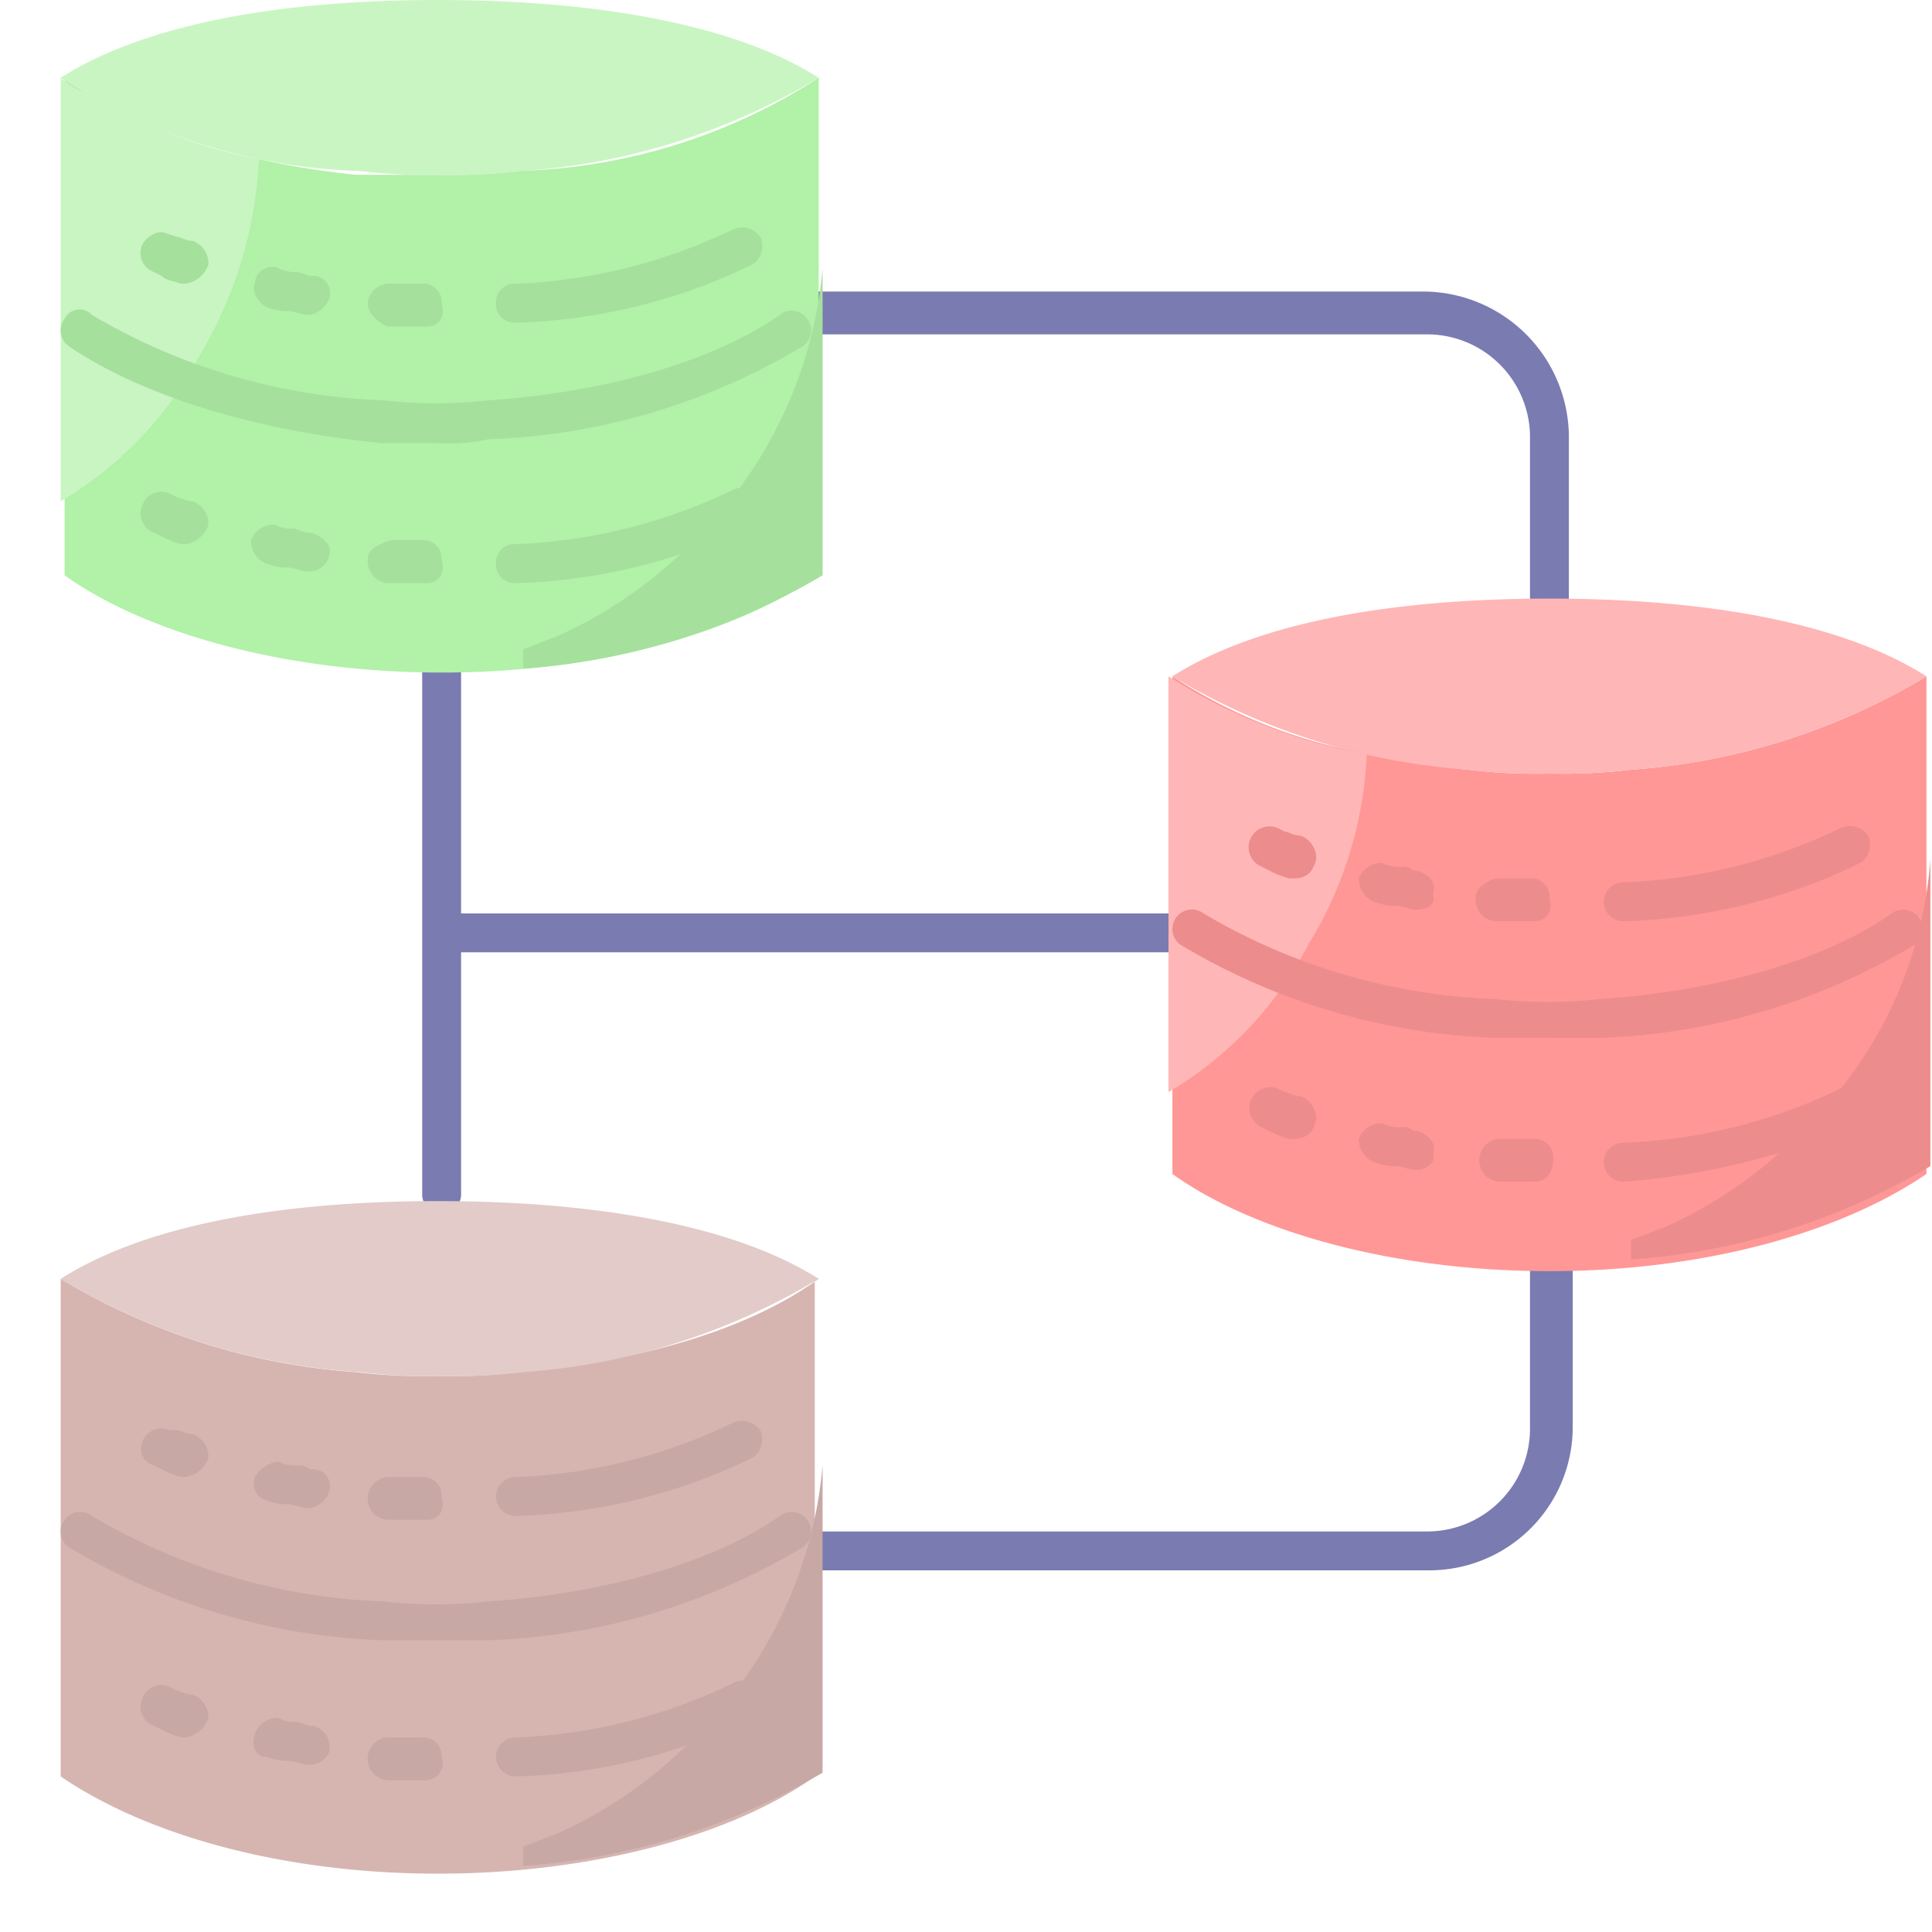 <svg xmlns="http://www.w3.org/2000/svg" xmlns:xlink="http://www.w3.org/1999/xlink" width="66" height="66" viewBox="0 0 66 66">
  <defs>
    <clipPath id="clip-path">
      <rect id="Rectangle_44387" data-name="Rectangle 44387" width="64" height="65" transform="translate(-0.41)" fill="#fff" stroke="#707070" stroke-width="1"/>
    </clipPath>
  </defs>
  <g id="Image" transform="translate(-16 -94)">
    <rect id="Image_background" width="66" height="66" transform="translate(16 94)" fill="#fff"/>
    <g id="Mask_Group_362" data-name="Mask Group 362" transform="translate(18.41 94)" clip-path="url(#clip-path)">
      <g id="technology" transform="translate(-0.348 0)">
        <g id="Group_41947" data-name="Group 41947" transform="translate(12.361 22.308)">
          <g id="Group_41946" data-name="Group 41946">
            <path id="Path_44160" data-name="Path 44160" d="M28.582,15.768a.664.664,0,1,0,0-1.328H4.415V6.208a.627.627,0,0,0-.664-.664.627.627,0,0,0-.664.664V24a.627.627,0,0,0,.664.664A.627.627,0,0,0,4.415,24V15.768Z" transform="translate(-3.087 -5.544)" fill="#797bb1"/>
          </g>
        </g>
        <g id="Group_41949" data-name="Group 41949" transform="translate(25.241 42.624)">
          <g id="Group_41948" data-name="Group 41948">
            <path id="Path_44161" data-name="Path 44161" d="M31.935,10.622a.627.627,0,0,0-.664.664v5.577a3.515,3.515,0,0,1-3.452,3.452H6.971a.664.664,0,1,0,0,1.328H27.818a4.9,4.9,0,0,0,4.913-4.913V11.154c-.133-.133-.4-.531-.8-.531" transform="translate(-6.307 -10.622)" fill="#797bb1"/>
          </g>
        </g>
        <g id="Group_41951" data-name="Group 41951" transform="translate(25.241 9.959)">
          <g id="Group_41950" data-name="Group 41950">
            <path id="Path_44162" data-name="Path 44162" d="M27.686,2.456H6.971a.744.744,0,0,0-.664.8.627.627,0,0,0,.664.664H27.818A3.515,3.515,0,0,1,31.271,7.37v5.577a.664.664,0,1,0,1.328,0V7.37a4.989,4.989,0,0,0-4.913-4.913" transform="translate(-6.307 -2.456)" fill="#797bb1"/>
          </g>
        </g>
        <g id="Group_41953" data-name="Group 41953" transform="translate(37.989 23.105)">
          <g id="Group_41952" data-name="Group 41952">
            <path id="Path_44163" data-name="Path 44163" d="M35.254,5.743v17c-2.921,1.992-7.569,3.32-12.88,3.32s-10.092-1.328-12.88-3.32v-17A17.621,17.621,0,0,0,16.266,8.4a28.757,28.757,0,0,0,3.32.531,19.611,19.611,0,0,0,2.789.133,19.61,19.61,0,0,0,2.789-.133A22.627,22.627,0,0,0,35.254,5.743" transform="translate(-9.494 -5.743)" fill="#ff9797"/>
          </g>
        </g>
        <g id="Group_41955" data-name="Group 41955" transform="translate(0.012 43.687)">
          <g id="Group_41954" data-name="Group 41954" transform="translate(0)">
            <path id="Path_44164" data-name="Path 44164" d="M25.893,10.888c-2.39,1.726-5.975,2.789-10.225,3.187a19.611,19.611,0,0,1-2.789.133,19.611,19.611,0,0,1-2.789-.133A22.627,22.627,0,0,1,0,10.888v17c2.921,1.992,7.569,3.32,12.88,3.32s10.092-1.328,12.88-3.32v-17Z" transform="translate(0 -10.888)" fill="#d6b5b0"/>
          </g>
        </g>
        <g id="Group_41957" data-name="Group 41957" transform="translate(0.145 2.656)">
          <g id="Group_41956" data-name="Group 41956">
            <path id="Path_44165" data-name="Path 44165" d="M25.794.631v17c-2.921,1.992-7.569,3.32-12.88,3.32S2.822,19.619.033,17.627v-17a2.14,2.14,0,0,0,.93.531,16.047,16.047,0,0,0,5.71,2.257,28.757,28.757,0,0,0,3.32.531h2.789a19.611,19.611,0,0,0,2.789-.133A19.829,19.829,0,0,0,25.794.631" transform="translate(-0.033 -0.631)" fill="#b1f1a8"/>
          </g>
        </g>
        <g id="Group_41959" data-name="Group 41959" transform="translate(0.012)">
          <g id="Group_41958" data-name="Group 41958" transform="translate(0)">
            <path id="Path_44166" data-name="Path 44166" d="M25.893,2.623A22.627,22.627,0,0,1,15.8,5.809a19.611,19.611,0,0,1-2.789.133,19.611,19.611,0,0,1-2.789-.133A19.829,19.829,0,0,1,0,2.623C2.921.764,7.569-.033,12.88-.033s10.092.8,13.013,2.656" transform="translate(0 0.033)" fill="#c9f5c2"/>
          </g>
        </g>
        <g id="Group_41961" data-name="Group 41961" transform="translate(15.814 9.162)">
          <g id="Group_41960" data-name="Group 41960">
            <path id="Path_44167" data-name="Path 44167" d="M10.058,11.287l-.531.531a15.058,15.058,0,0,1-4.515,3.054c-.4.133-.664.266-1.062.4v.664a23.233,23.233,0,0,0,10.225-3.187V2.257a14.843,14.843,0,0,1-4.116,9.029" transform="translate(-3.95 -2.257)" fill="#a5e09c"/>
          </g>
        </g>
        <g id="Group_41963" data-name="Group 41963" transform="translate(15.814 50.06)">
          <g id="Group_41962" data-name="Group 41962">
            <path id="Path_44168" data-name="Path 44168" d="M10.058,21.511l-.531.531A15.058,15.058,0,0,1,5.012,25.1c-.4.133-.664.266-1.062.4v.664a23.233,23.233,0,0,0,10.225-3.187V12.481a14.843,14.843,0,0,1-4.116,9.029" transform="translate(-3.95 -12.481)" fill="#c7a8a4"/>
          </g>
        </g>
        <g id="Group_41965" data-name="Group 41965" transform="translate(53.658 29.346)">
          <g id="Group_41964" data-name="Group 41964">
            <path id="Path_44169" data-name="Path 44169" d="M19.519,16.332l-.531.531a15.058,15.058,0,0,1-4.515,3.054c-.4.133-.664.266-1.062.4v.664a23.233,23.233,0,0,0,10.225-3.187V7.3a14.21,14.21,0,0,1-4.116,9.029" transform="translate(-13.411 -7.303)" fill="#ed8c8c"/>
          </g>
        </g>
        <g id="Group_41967" data-name="Group 41967" transform="translate(0.012 41.031)">
          <g id="Group_41966" data-name="Group 41966" transform="translate(0)">
            <path id="Path_44170" data-name="Path 44170" d="M25.893,12.88A22.627,22.627,0,0,1,15.8,16.067a19.611,19.611,0,0,1-2.789.133,19.611,19.611,0,0,1-2.789-.133A22.669,22.669,0,0,1,0,12.88c2.921-1.859,7.569-2.656,12.88-2.656s10.092.8,13.013,2.656" transform="translate(0 -10.224)" fill="#e2cbc8"/>
          </g>
        </g>
        <g id="Group_41969" data-name="Group 41969" transform="translate(37.989 20.449)">
          <g id="Group_41968" data-name="Group 41968">
            <path id="Path_44171" data-name="Path 44171" d="M35.254,7.735a22.627,22.627,0,0,1-10.092,3.187,19.611,19.611,0,0,1-2.789.133,19.611,19.611,0,0,1-2.789-.133A22.627,22.627,0,0,1,9.494,7.735c2.921-1.859,7.569-2.656,12.88-2.656s9.959.8,12.88,2.656" transform="translate(-9.494 -5.079)" fill="#ffb6b6"/>
          </g>
        </g>
        <g id="Group_41971" data-name="Group 41971" transform="translate(14.884 7.782)">
          <g id="Group_41970" data-name="Group 41970">
            <path id="Path_44172" data-name="Path 44172" d="M4.382,5.151a.627.627,0,0,1-.664-.664.627.627,0,0,1,.664-.664,18.6,18.6,0,0,0,7.436-1.859.762.762,0,0,1,.93.266.762.762,0,0,1-.266.93,19.687,19.687,0,0,1-8.1,1.992Z" transform="translate(-3.718 -1.912)" fill="#a5e09c"/>
          </g>
        </g>
        <g id="Group_41973" data-name="Group 41973" transform="translate(10.502 9.693)">
          <g id="Group_41972" data-name="Group 41972">
            <path id="Path_44173" data-name="Path 44173" d="M4.614,3.851H3.286c-.266-.133-.664-.4-.664-.8a.744.744,0,0,1,.8-.664H4.481a.627.627,0,0,1,.664.664c.133.531-.133.8-.531.8Z" transform="translate(-2.622 -2.39)" fill="#a5e09c"/>
          </g>
        </g>
        <g id="Group_41975" data-name="Group 41975" transform="translate(6.616 9.128)">
          <g id="Group_41974" data-name="Group 41974">
            <path id="Path_44174" data-name="Path 44174" d="M3.545,3.877H3.412l-.531-.133a1.974,1.974,0,0,1-.8-.133c-.266-.133-.531-.531-.4-.8a.585.585,0,0,1,.8-.531,1.2,1.2,0,0,0,.664.133l.4.133h.133a.585.585,0,0,1,.531.8A.882.882,0,0,1,3.545,3.877Z" transform="translate(-1.651 -2.249)" fill="#a5e09c"/>
          </g>
        </g>
        <g id="Group_41977" data-name="Group 41977" transform="translate(14.884 16.679)">
          <g id="Group_41976" data-name="Group 41976">
            <path id="Path_44175" data-name="Path 44175" d="M4.382,7.375a.627.627,0,0,1-.664-.664.627.627,0,0,1,.664-.664,18.6,18.6,0,0,0,7.436-1.859.762.762,0,0,1,.93.266.762.762,0,0,1-.266.93,19.687,19.687,0,0,1-8.1,1.992Z" transform="translate(-3.718 -4.136)" fill="#a5e09c"/>
          </g>
        </g>
        <g id="Group_41979" data-name="Group 41979" transform="translate(10.502 18.457)">
          <g id="Group_41978" data-name="Group 41978">
            <path id="Path_44176" data-name="Path 44176" d="M4.614,6.042H3.286a.744.744,0,0,1-.664-.8c0-.4.4-.531.8-.664H4.481a.627.627,0,0,1,.664.664c.133.531-.133.8-.531.8Z" transform="translate(-2.622 -4.581)" fill="#a5e09c"/>
          </g>
        </g>
        <g id="Group_41981" data-name="Group 41981" transform="translate(6.518 17.926)">
          <g id="Group_41980" data-name="Group 41980">
            <path id="Path_44177" data-name="Path 44177" d="M3.618,6.042H3.486l-.531-.133a1.974,1.974,0,0,1-.8-.133.826.826,0,0,1-.531-.8.826.826,0,0,1,.8-.531,1.2,1.2,0,0,0,.664.133l.4.133h.133c.531.133.8.531.664.8A.678.678,0,0,1,3.618,6.042Z" transform="translate(-1.627 -4.448)" fill="#a5e09c"/>
          </g>
        </g>
        <g id="Group_41983" data-name="Group 41983" transform="translate(2.751 16.814)">
          <g id="Group_41982" data-name="Group 41982">
            <path id="Path_44178" data-name="Path 44178" d="M2.2,5.946H2.062A3.408,3.408,0,0,1,1.4,5.681l-.266-.133a.686.686,0,0,1-.4-.93.686.686,0,0,1,.93-.4l.266.133c.133,0,.266.133.531.133a.826.826,0,0,1,.531.8A.981.981,0,0,1,2.2,5.946Z" transform="translate(-0.685 -4.17)" fill="#a5e09c"/>
          </g>
        </g>
        <g id="Group_41985" data-name="Group 41985" transform="translate(52.728 28.231)">
          <g id="Group_41984" data-name="Group 41984">
            <path id="Path_44179" data-name="Path 44179" d="M13.842,10.263a.664.664,0,0,1,0-1.328,18.6,18.6,0,0,0,7.436-1.859.762.762,0,0,1,.93.266.762.762,0,0,1-.266.93,19.687,19.687,0,0,1-8.1,1.992Z" transform="translate(-13.178 -7.024)" fill="#ed8c8c"/>
          </g>
        </g>
        <g id="Group_41987" data-name="Group 41987" transform="translate(48.346 30.01)">
          <g id="Group_41986" data-name="Group 41986">
            <path id="Path_44180" data-name="Path 44180" d="M14.075,8.93H12.747a.744.744,0,0,1-.664-.8c0-.4.531-.664.8-.664h1.062a.627.627,0,0,1,.664.664C14.739,8.664,14.473,8.93,14.075,8.93Z" transform="translate(-12.083 -7.469)" fill="#ed8c8c"/>
          </g>
        </g>
        <g id="Group_41989" data-name="Group 41989" transform="translate(44.363 29.479)">
          <g id="Group_41988" data-name="Group 41988">
            <path id="Path_44181" data-name="Path 44181" d="M13.079,8.93h-.133L12.415,8.8a1.973,1.973,0,0,1-.8-.133.826.826,0,0,1-.531-.8.826.826,0,0,1,.8-.531,1.2,1.2,0,0,0,.664.133.488.488,0,0,1,.4.133h.133c.4.133.664.4.531.8C13.743,8.8,13.344,8.93,13.079,8.93Z" transform="translate(-11.087 -7.336)" fill="#ed8c8c"/>
          </g>
        </g>
        <g id="Group_41991" data-name="Group 41991" transform="translate(52.728 37.128)">
          <g id="Group_41990" data-name="Group 41990">
            <path id="Path_44182" data-name="Path 44182" d="M13.842,12.487a.664.664,0,0,1,0-1.328A18.6,18.6,0,0,0,21.278,9.3a.762.762,0,0,1,.93.266.762.762,0,0,1-.266.93,25.013,25.013,0,0,1-8.1,1.992Z" transform="translate(-13.178 -9.248)" fill="#ed8c8c"/>
          </g>
        </g>
        <g id="Group_41993" data-name="Group 41993" transform="translate(48.479 38.906)">
          <g id="Group_41992" data-name="Group 41992">
            <path id="Path_44183" data-name="Path 44183" d="M13.975,11.154h-1.2a.733.733,0,1,1,.133-1.461h1.062a.627.627,0,0,1,.664.664C14.639,10.888,14.374,11.154,13.975,11.154Z" transform="translate(-12.116 -9.693)" fill="#ed8c8c"/>
          </g>
        </g>
        <g id="Group_41995" data-name="Group 41995" transform="translate(44.363 38.375)">
          <g id="Group_41994" data-name="Group 41994">
            <path id="Path_44184" data-name="Path 44184" d="M13.079,11.154h-.133l-.531-.133a1.974,1.974,0,0,1-.8-.133.826.826,0,0,1-.531-.8.826.826,0,0,1,.8-.531,1.2,1.2,0,0,0,.664.133.488.488,0,0,1,.4.133h.133c.4.133.664.4.531.8C13.743,10.888,13.344,11.154,13.079,11.154Z" transform="translate(-11.087 -9.56)" fill="#ed8c8c"/>
          </g>
        </g>
        <g id="Group_41997" data-name="Group 41997" transform="translate(40.595 37.13)">
          <g id="Group_41996" data-name="Group 41996" transform="translate(0)">
            <path id="Path_44185" data-name="Path 44185" d="M11.656,11.025h-.133a3.408,3.408,0,0,1-.664-.266l-.266-.133A.715.715,0,0,1,11.125,9.3l.266.133c.133,0,.266.133.531.133a.826.826,0,0,1,.531.8C12.32,10.892,12.054,11.025,11.656,11.025Z" transform="translate(-10.145 -9.249)" fill="#ed8c8c"/>
          </g>
        </g>
        <g id="Group_41999" data-name="Group 41999" transform="translate(14.884 48.548)">
          <g id="Group_41998" data-name="Group 41998">
            <path id="Path_44186" data-name="Path 44186" d="M4.382,15.342a.664.664,0,1,1,0-1.328,18.6,18.6,0,0,0,7.436-1.859.762.762,0,0,1,.93.266.762.762,0,0,1-.266.93,19.687,19.687,0,0,1-8.1,1.992Z" transform="translate(-3.718 -12.103)" fill="#c7a8a4"/>
          </g>
        </g>
        <g id="Group_42001" data-name="Group 42001" transform="translate(10.502 50.459)">
          <g id="Group_42000" data-name="Group 42000">
            <path id="Path_44187" data-name="Path 44187" d="M4.614,14.042H3.286a.733.733,0,0,1,.133-1.461H4.481a.627.627,0,0,1,.664.664c.133.531-.133.8-.531.8Z" transform="translate(-2.622 -12.581)" fill="#c7a8a4"/>
          </g>
        </g>
        <g id="Group_42003" data-name="Group 42003" transform="translate(6.601 49.928)">
          <g id="Group_42002" data-name="Group 42002">
            <path id="Path_44188" data-name="Path 44188" d="M3.556,14.042H3.423l-.531-.133a1.974,1.974,0,0,1-.8-.133.592.592,0,0,1-.4-.8,1.092,1.092,0,0,1,.8-.531,1.2,1.2,0,0,0,.664.133.488.488,0,0,1,.4.133h.133a.585.585,0,0,1,.531.8A.882.882,0,0,1,3.556,14.042Z" transform="translate(-1.647 -12.448)" fill="#c7a8a4"/>
          </g>
        </g>
        <g id="Group_42005" data-name="Group 42005" transform="translate(14.884 57.444)">
          <g id="Group_42004" data-name="Group 42004">
            <path id="Path_44189" data-name="Path 44189" d="M4.382,17.566a.664.664,0,1,1,0-1.328,18.6,18.6,0,0,0,7.436-1.859.684.684,0,1,1,.664,1.2,19.687,19.687,0,0,1-8.1,1.992Z" transform="translate(-3.718 -14.327)" fill="#c7a8a4"/>
          </g>
        </g>
        <g id="Group_42007" data-name="Group 42007" transform="translate(10.502 59.355)">
          <g id="Group_42006" data-name="Group 42006">
            <path id="Path_44190" data-name="Path 44190" d="M4.614,16.266H3.286A.733.733,0,0,1,3.419,14.8H4.481a.627.627,0,0,1,.664.664.585.585,0,0,1-.531.8Z" transform="translate(-2.622 -14.805)" fill="#c7a8a4"/>
          </g>
        </g>
        <g id="Group_42009" data-name="Group 42009" transform="translate(6.601 58.691)">
          <g id="Group_42008" data-name="Group 42008">
            <path id="Path_44191" data-name="Path 44191" d="M3.556,16.232H3.423L2.892,16.1a1.974,1.974,0,0,1-.8-.133c-.4,0-.531-.4-.4-.8a.826.826,0,0,1,.8-.531,1.2,1.2,0,0,0,.664.133l.4.133h.133a.755.755,0,0,1,.531.93A.73.73,0,0,1,3.556,16.232Z" transform="translate(-1.647 -14.639)" fill="#c7a8a4"/>
          </g>
        </g>
        <g id="Group_42011" data-name="Group 42011" transform="translate(2.751 57.579)">
          <g id="Group_42010" data-name="Group 42010">
            <path id="Path_44192" data-name="Path 44192" d="M2.2,16.137H2.062a3.407,3.407,0,0,1-.664-.266l-.266-.133a.686.686,0,0,1-.4-.93.686.686,0,0,1,.93-.4l.266.133c.133,0,.266.133.531.133a.826.826,0,0,1,.531.8.981.981,0,0,1-.8.664Z" transform="translate(-0.685 -14.361)" fill="#c7a8a4"/>
          </g>
        </g>
        <g id="Group_42013" data-name="Group 42013" transform="translate(0.012 2.656)">
          <g id="Group_42012" data-name="Group 42012" transform="translate(0 0)">
            <path id="Path_44193" data-name="Path 44193" d="M6.772,3.419A14.391,14.391,0,0,1,4.78,10.059,12.6,12.6,0,0,1,0,15.1V.631a2.14,2.14,0,0,0,.93.531A17.89,17.89,0,0,0,6.772,3.419" transform="translate(0 -0.631)" fill="#c9f5c2"/>
          </g>
        </g>
        <g id="Group_42015" data-name="Group 42015" transform="translate(37.856 23.105)">
          <g id="Group_42014" data-name="Group 42014">
            <path id="Path_44194" data-name="Path 44194" d="M16.233,8.4A13.508,13.508,0,0,1,14.241,14.9a12.6,12.6,0,0,1-4.78,5.046V5.743A18.527,18.527,0,0,0,16.233,8.4" transform="translate(-9.461 -5.743)" fill="#ffb6b6"/>
          </g>
        </g>
        <g id="Group_42017" data-name="Group 42017" transform="translate(2.751 7.932)">
          <g id="Group_42016" data-name="Group 42016">
            <path id="Path_44195" data-name="Path 44195" d="M2.2,3.711H2.062c-.4-.133-.531-.133-.664-.266l-.266-.133a.686.686,0,0,1-.4-.93c.133-.266.531-.531.8-.4l.4.133c.133,0,.266.133.531.133a.826.826,0,0,1,.531.8A.981.981,0,0,1,2.2,3.711Z" transform="translate(-0.685 -1.95)" fill="#a5e09c"/>
          </g>
        </g>
        <g id="Group_42019" data-name="Group 42019" transform="translate(0 10.571)">
          <g id="Group_42018" data-name="Group 42018">
            <path id="Path_44196" data-name="Path 44196" d="M12.889,7.176H11.03C6.781,6.778,2.8,5.583.275,3.857a.656.656,0,0,1-.133-.93.569.569,0,0,1,.93-.133A21.025,21.025,0,0,0,11.03,5.716a16.183,16.183,0,0,0,3.585,0c3.984-.266,7.7-1.328,9.959-2.921a.641.641,0,0,1,.93.133.641.641,0,0,1-.133.93A22.391,22.391,0,0,1,14.615,7.044a6.49,6.49,0,0,1-1.726.133Z" transform="translate(0.003 -2.609)" fill="#a5e09c"/>
          </g>
        </g>
        <g id="Group_42021" data-name="Group 42021" transform="translate(2.751 48.816)">
          <g id="Group_42020" data-name="Group 42020">
            <path id="Path_44197" data-name="Path 44197" d="M2.2,13.813H2.062a3.407,3.407,0,0,1-.664-.266l-.266-.133a.592.592,0,0,1-.4-.8.686.686,0,0,1,.93-.4H1.93c.133,0,.266.133.531.133a.826.826,0,0,1,.531.8A.981.981,0,0,1,2.2,13.813Z" transform="translate(-0.685 -12.17)" fill="#c7a8a4"/>
          </g>
        </g>
        <g id="Group_42023" data-name="Group 42023" transform="translate(0 51.642)">
          <g id="Group_42022" data-name="Group 42022">
            <path id="Path_44198" data-name="Path 44198" d="M12.889,17.271H11.03A22.391,22.391,0,0,1,.275,14.084a.656.656,0,0,1-.133-.93.656.656,0,0,1,.93-.133,21.025,21.025,0,0,0,9.959,2.921,16.183,16.183,0,0,0,3.585,0c3.984-.266,7.7-1.328,9.959-2.921a.664.664,0,0,1,.8,1.062,22.391,22.391,0,0,1-10.756,3.187Z" transform="translate(0.003 -12.877)" fill="#c7a8a4"/>
          </g>
        </g>
        <g id="Group_42025" data-name="Group 42025" transform="translate(40.595 28.234)">
          <g id="Group_42024" data-name="Group 42024" transform="translate(0)">
            <path id="Path_44199" data-name="Path 44199" d="M11.656,8.8h-.133a3.408,3.408,0,0,1-.664-.266L10.593,8.4a.715.715,0,0,1,.531-1.328l.266.133c.133,0,.266.133.531.133a.826.826,0,0,1,.531.8C12.32,8.668,12.054,8.8,11.656,8.8Z" transform="translate(-10.145 -7.025)" fill="#ed8c8c"/>
          </g>
        </g>
        <g id="Group_42027" data-name="Group 42027" transform="translate(37.977 31.06)">
          <g id="Group_42026" data-name="Group 42026">
            <path id="Path_44200" data-name="Path 44200" d="M22.383,12.125H20.524A22.391,22.391,0,0,1,9.768,8.938a.664.664,0,0,1,.8-1.062A21.025,21.025,0,0,0,20.524,10.8a16.183,16.183,0,0,0,3.585,0c3.984-.266,7.7-1.328,9.959-2.921a.664.664,0,0,1,.8,1.062,22.391,22.391,0,0,1-10.756,3.187Z" transform="translate(-9.491 -7.731)" fill="#ed8c8c"/>
          </g>
        </g>
      </g>
    </g>
  </g>
</svg>
